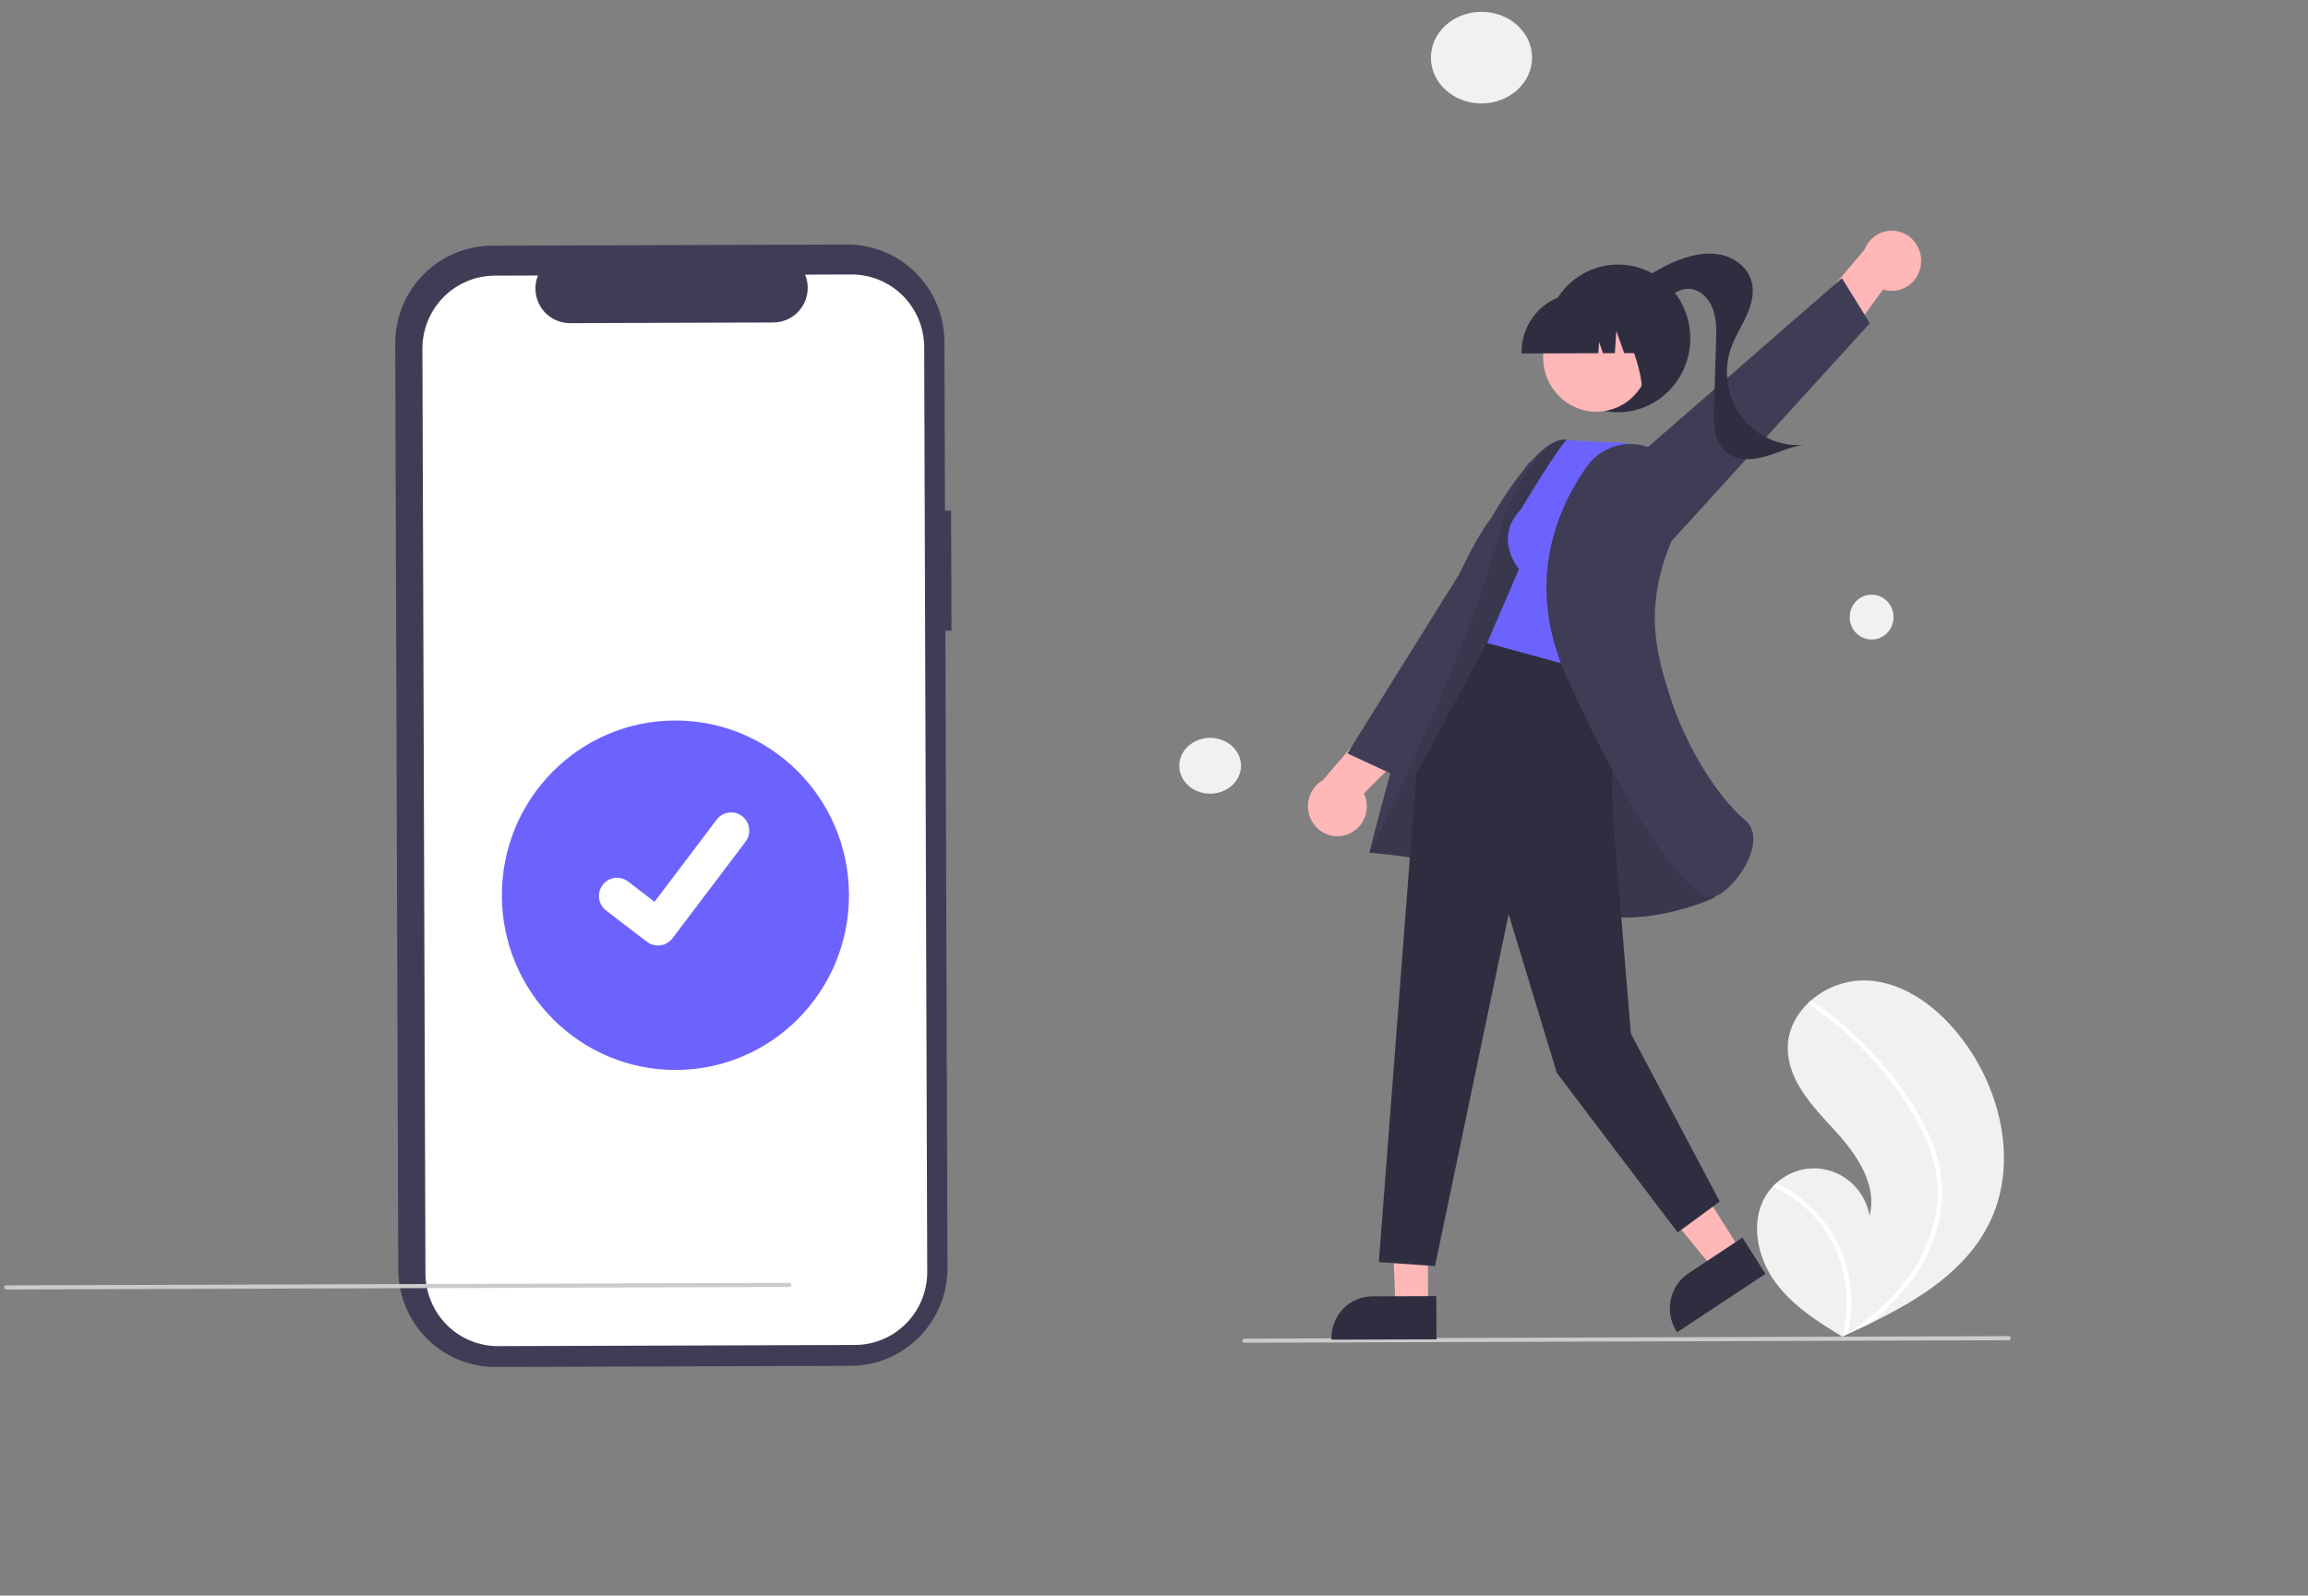 <svg width="849" height="587" viewBox="0 0 849 587" fill="none" xmlns="http://www.w3.org/2000/svg">
<rect x="0" y="0" width="849" height="587" fill="#808080" stroke="none"/>
<g id="undraw_Web_search_re_efla 1" clip-path="url(#clip0)">
<g id="telefon">
<path id="Vector" d="M349.864 187.865L347.613 187.873L347.409 125.779C347.394 121.06 346.455 116.389 344.647 112.035C342.839 107.681 340.197 103.728 336.872 100.401C333.547 97.075 329.604 94.441 325.268 92.649C320.932 90.857 316.288 89.943 311.601 89.958L180.955 90.386C171.489 90.417 162.423 94.233 155.752 100.995C149.081 107.757 145.351 116.91 145.382 126.441L146.499 467.092C146.514 471.812 147.453 476.482 149.261 480.836C151.069 485.191 153.71 489.144 157.036 492.47C160.361 495.796 164.304 498.431 168.64 500.222C172.976 502.014 177.62 502.929 182.307 502.913L312.953 502.485C322.419 502.454 331.484 498.638 338.155 491.876C344.827 485.115 348.557 475.961 348.526 466.43L347.757 232.072L350.008 232.065L349.864 187.865Z" fill="#3F3D56"/>
<path id="Vector_2" d="M313.227 100.983L296.174 101.039C296.964 102.972 297.271 105.072 297.066 107.153C296.86 109.234 296.15 111.232 294.998 112.971C293.845 114.71 292.286 116.137 290.456 117.126C288.627 118.116 286.584 118.637 284.507 118.644L209.662 118.889C207.585 118.896 205.539 118.388 203.703 117.411C201.867 116.434 200.298 115.017 199.134 113.285C197.97 111.553 197.247 109.56 197.028 107.481C196.81 105.401 197.102 103.3 197.88 101.361L181.952 101.413C178.452 101.425 174.988 102.13 171.759 103.49C168.53 104.849 165.598 106.836 163.131 109.336C160.664 111.836 158.711 114.801 157.382 118.062C156.053 121.322 155.375 124.814 155.387 128.339L156.502 468.49C156.513 472.014 157.214 475.502 158.564 478.754C159.914 482.006 161.887 484.958 164.371 487.442C166.854 489.926 169.798 491.893 173.037 493.231C176.275 494.569 179.743 495.252 183.243 495.241L314.518 494.81C318.019 494.799 321.482 494.093 324.711 492.734C327.941 491.375 330.872 489.388 333.339 486.888C335.806 484.388 337.76 481.423 339.088 478.162C340.417 474.901 341.095 471.409 341.084 467.885L339.968 127.734C339.957 124.209 339.256 120.722 337.906 117.47C336.556 114.218 334.583 111.266 332.1 108.782C329.617 106.298 326.672 104.331 323.434 102.993C320.196 101.654 316.728 100.972 313.227 100.983Z" fill="white"/>
<path id="Vector_3" d="M290.329 473.467L2.301 474.411C2.101 474.411 1.908 474.332 1.766 474.19C1.624 474.047 1.544 473.854 1.543 473.652C1.542 473.45 1.621 473.256 1.763 473.113C1.904 472.97 2.096 472.889 2.296 472.888L290.324 471.944C290.524 471.943 290.717 472.023 290.859 472.165C291.001 472.308 291.081 472.501 291.082 472.703C291.083 472.905 291.004 473.099 290.862 473.242C290.721 473.385 290.529 473.466 290.329 473.467Z" fill="#CBCBCB"/>
<path id="Ellipse 44" d="M248.664 393.641C283.921 393.525 312.409 364.651 312.292 329.149C312.176 293.646 283.5 264.96 248.242 265.075C212.985 265.191 184.497 294.065 184.613 329.567C184.73 365.07 213.406 393.756 248.664 393.641Z" fill="#6C63FF"/>
<path id="Path 395" d="M242.051 347.865C240.615 347.872 239.215 347.409 238.063 346.545L237.992 346.491L222.951 334.984C222.254 334.45 221.669 333.783 221.228 333.021C220.788 332.259 220.5 331.417 220.383 330.544C220.265 329.67 220.32 328.781 220.543 327.929C220.767 327.077 221.155 326.277 221.685 325.575C222.216 324.874 222.878 324.285 223.635 323.841C224.391 323.397 225.227 323.108 226.095 322.99C226.962 322.871 227.845 322.926 228.691 323.151C229.538 323.376 230.332 323.767 231.029 324.301L240.771 331.773L263.636 301.531C264.166 300.83 264.828 300.241 265.585 299.798C266.341 299.354 267.177 299.065 268.044 298.947C268.911 298.829 269.793 298.883 270.639 299.108C271.486 299.333 272.279 299.724 272.976 300.258L272.978 300.259L272.836 300.459L272.982 300.259C274.386 301.339 275.308 302.936 275.545 304.7C275.782 306.463 275.315 308.249 274.245 309.666L247.351 345.221C246.729 346.041 245.928 346.705 245.009 347.162C244.091 347.619 243.081 347.857 242.057 347.857L242.051 347.865Z" fill="white"/>
</g>
<g id="parca1">
<path id="Ellipse 44_2" d="M545.02 38.046C555.299 38.012 563.608 30.443 563.577 21.139C563.547 11.835 555.189 4.32 544.91 4.353C534.63 4.387 526.322 11.957 526.352 21.261C526.383 30.565 534.741 38.08 545.02 38.046Z" fill="#F1F1F1"/>
</g>
<g id="parca2">
<path id="Ellipse 44_3" d="M445.183 292C451.45 291.98 456.515 287.365 456.497 281.692C456.478 276.02 451.383 271.438 445.115 271.459C438.848 271.479 433.783 276.094 433.801 281.767C433.82 287.439 438.916 292.021 445.183 292Z" fill="#F1F1F1"/>
</g>
<g id="ablam&#196;&#177;z">
<path id="Vector_4" d="M649.475 440.008C650.229 438.751 651.118 437.585 652.125 436.531C652.54 436.088 652.978 435.67 653.43 435.263C656.177 432.746 659.531 431.023 663.146 430.27C666.761 429.518 670.507 429.764 673.999 430.983C677.49 432.202 680.601 434.349 683.012 437.205C685.423 440.061 687.047 443.522 687.717 447.232C690.723 435.711 682.762 424.399 674.767 415.716C666.767 407.036 657.626 397.515 657.633 385.585C657.633 378.947 660.789 373.014 665.569 368.608C665.717 368.475 665.864 368.341 666.015 368.213C671.793 363.114 679.24 360.433 686.869 360.704C701.041 361.434 713.446 371.131 722.076 382.654C735.967 401.195 742.113 427.265 732.5 448.454C724.045 467.09 705.918 478.199 687.409 487.143C684.825 488.393 682.246 489.604 679.671 490.779C679.654 490.783 679.636 490.796 679.619 490.801C679.495 490.857 679.371 490.913 679.255 490.971C678.723 491.213 678.192 491.455 677.665 491.693L677.91 491.856L678.674 492.358C678.409 492.195 678.147 492.037 677.882 491.874C677.803 491.825 677.72 491.779 677.642 491.729C668.519 486.173 659.268 480.294 652.95 471.594C646.397 462.56 643.732 449.599 649.475 440.008Z" fill="#F1F1F1"/>
<path id="Vector_5" d="M710.15 418.78C712.181 423.463 713.534 428.424 714.166 433.506C714.664 438.038 714.497 442.62 713.671 447.102C711.893 456.311 707.978 464.948 702.256 472.288C697.939 477.859 692.951 482.851 687.409 487.143C684.825 488.393 682.246 489.604 679.671 490.779C679.654 490.783 679.636 490.796 679.619 490.801C679.495 490.857 679.371 490.913 679.255 490.971C678.723 491.213 678.192 491.455 677.665 491.693L677.91 491.856L678.674 492.358C678.409 492.195 678.147 492.037 677.882 491.874C677.804 491.825 677.72 491.779 677.642 491.729C679.622 484.556 679.892 477.002 678.429 469.7C676.965 462.398 673.812 455.56 669.232 449.76C664.629 444.034 658.767 439.501 652.125 436.531C652.54 436.088 652.978 435.67 653.43 435.263C655.988 436.454 658.439 437.875 660.753 439.507C669.029 445.316 675.257 453.694 678.514 463.403C681.423 472.211 681.814 481.684 679.641 490.711C680.097 490.404 680.554 490.089 680.999 489.775C689.462 483.899 697.256 476.849 703.116 468.216C708.17 460.919 711.392 452.464 712.498 443.593C713.595 433.904 711.194 424.387 706.936 415.759C702.236 406.529 696.324 397.999 689.364 390.406C682.373 382.603 674.474 375.704 665.844 369.863C665.649 369.73 665.512 369.525 665.461 369.292C665.41 369.058 665.449 368.813 665.569 368.608C665.661 368.422 665.821 368.279 666.015 368.213C666.113 368.187 666.216 368.184 666.316 368.204C666.416 368.224 666.51 368.267 666.591 368.33C667.656 369.052 668.712 369.78 669.756 370.53C678.448 376.78 686.347 384.11 693.272 392.351C699.964 400.295 706.059 409.125 710.15 418.78Z" fill="white"/>
<path id="Ellipse 44_4" d="M688.509 235.288C692.966 235.273 696.567 231.567 696.552 227.009C696.537 222.452 692.912 218.769 688.455 218.784C683.998 218.799 680.397 222.505 680.412 227.062C680.427 231.62 684.052 235.302 688.509 235.288Z" fill="#F1F1F1"/>
<path id="Vector_6" d="M457.733 493.993L738.932 493.072C739.128 493.071 739.316 492.991 739.454 492.849C739.592 492.707 739.669 492.515 739.668 492.314C739.667 492.114 739.589 491.923 739.45 491.782C739.311 491.64 739.123 491.562 738.927 491.562L457.728 492.484C457.532 492.485 457.345 492.565 457.207 492.707C457.069 492.849 456.992 493.041 456.993 493.241C456.993 493.441 457.072 493.633 457.211 493.774C457.349 493.915 457.537 493.994 457.733 493.993Z" fill="#CBCBCB"/>
<path id="Vector_7" d="M706.603 97.438C706.964 94.756 706.349 92.032 704.877 89.782C703.405 87.532 701.176 85.913 698.614 85.23C696.052 84.548 693.335 84.85 690.976 86.08C688.618 87.309 686.783 89.381 685.818 91.902L663.087 118.726L669.845 137.826L692.691 106.495C694.19 106.98 695.775 107.124 697.335 106.915C698.894 106.707 700.389 106.151 701.715 105.288C703.042 104.424 704.167 103.274 705.011 101.918C705.856 100.562 706.399 99.032 706.603 97.438Z" fill="#FFB7B7"/>
<path id="Vector_8" d="M612.358 201.831L687.832 118.922L677.561 102.346L582.826 184.817L612.358 201.831Z" fill="#3F3D56"/>
<path id="Vector_9" d="M595.288 151.662C609.962 151.614 621.818 139.411 621.768 124.406C621.719 109.401 609.784 97.276 595.109 97.324C580.435 97.373 568.579 109.575 568.628 124.581C568.678 139.586 580.613 151.711 595.288 151.662Z" fill="#2F2E41"/>
<path id="Vector_10" d="M597.284 109.138C602.982 103.191 609.886 98.594 617.509 95.669C622.403 93.797 627.732 92.633 632.858 93.67C637.984 94.707 642.84 98.315 644.286 103.45C645.468 107.648 644.277 112.177 642.476 116.139C640.676 120.101 638.266 123.777 636.813 127.885C635.331 132.077 634.895 136.582 635.547 140.989C636.199 145.397 637.917 149.569 640.545 153.126C643.173 156.683 646.629 159.513 650.597 161.359C654.566 163.204 658.923 164.007 663.272 163.694C658.241 164.4 653.609 166.834 648.694 168.138C643.779 169.441 637.972 169.373 634.304 165.781C630.424 161.981 630.326 155.781 630.495 150.29C630.746 142.127 630.997 133.964 631.249 125.801C631.377 121.638 631.484 117.342 630.003 113.462C628.522 109.581 625.022 106.191 620.949 106.24C617.862 106.276 615.137 108.198 612.667 110.092C610.198 111.986 607.584 114.006 604.51 114.297C601.436 114.587 597.918 112.272 598.138 109.123L597.284 109.138Z" fill="#2F2E41"/>
<path id="Vector_11" d="M494.882 307.251C492.333 307.984 489.61 307.736 487.229 306.553C484.847 305.37 482.973 303.335 481.96 300.834C480.948 298.332 480.868 295.538 481.735 292.981C482.603 290.423 484.358 288.28 486.668 286.958L509.534 260.254L528.963 264.479L501.746 291.918C502.422 293.369 502.779 294.955 502.791 296.563C502.803 298.171 502.47 299.762 501.815 301.224C501.161 302.686 500.201 303.983 499.003 305.024C497.805 306.066 496.398 306.826 494.882 307.251L494.882 307.251Z" fill="#FFB7B7"/>
<path id="Vector_12" d="M570.088 211.672L513.118 285.291L495.652 277.162L562.546 169.892L570.088 211.672Z" fill="#3F3D56"/>
<path id="Vector_13" d="M525.166 433.556L511.53 433.381L513.326 480.896L525.319 480.857L525.166 433.556Z" fill="#FFB7B7"/>
<path id="Vector_14" d="M528.365 476.843L504.746 476.919L504.745 476.919C500.753 476.933 496.93 478.567 494.117 481.462C491.304 484.358 489.731 488.278 489.744 492.359L489.746 492.86L528.416 492.734L528.365 476.843Z" fill="#2F2E41"/>
<path id="Vector_15" d="M615.401 420.656L600.539 430.483L630.453 467.037L640.523 460.378L615.401 420.656Z" fill="#FFB7B7"/>
<path id="Vector_16" d="M640.965 455.317L621.133 468.43L621.132 468.431C617.78 470.647 615.427 474.135 614.59 478.126C613.753 482.116 614.5 486.284 616.668 489.712L616.934 490.132L649.405 468.663L640.965 455.317Z" fill="#2F2E41"/>
<path id="Vector_17" d="M620.232 275.533C620.232 275.533 586.769 163.247 576.129 161.763C565.488 160.279 548.452 190.693 548.452 190.693C526.329 219.752 503.727 313.721 503.727 313.721C503.727 313.721 541.927 316.04 569.895 331.137C597.863 346.233 630.758 330.168 630.758 330.168L620.232 275.533Z" fill="#3F3D56"/>
<path id="Vector_18" opacity="0.1" d="M620.232 275.533C620.232 275.533 586.769 163.247 576.129 161.763C565.488 160.279 552.805 190.987 552.805 190.987C541.888 237.814 503.727 313.721 503.727 313.721C503.727 313.721 541.927 316.04 569.895 331.136C597.863 346.233 630.758 330.168 630.758 330.168L620.232 275.533Z" fill="black"/>
<path id="Vector_19" d="M592.97 241.994L593.156 298.472L599.924 380.262L632.601 442.041L617.139 453.412L572.663 394.691L554.956 336.298L527.874 465.78L507.203 464.338L520.967 284.892L548.037 234.306L592.97 241.994Z" fill="#2F2E41"/>
<path id="Vector_20" d="M559.424 187.477C549.126 198.077 558.758 209.366 558.758 209.366L547.038 236.573L593.578 249.251L609.583 174.952L598.473 162.913C576.329 162.231 576.315 161.762 576.315 161.762C572.449 165.657 559.424 187.477 559.424 187.477Z" fill="#6C63FF"/>
<path id="Vector_21" d="M611.431 167.254C609.314 165.667 606.91 164.525 604.358 163.895C601.807 163.264 599.158 163.158 596.566 163.581C593.975 164.005 591.491 164.95 589.259 166.362C587.027 167.774 585.091 169.625 583.564 171.808C571.929 188.489 561.209 215.398 576.211 248.866C600.299 302.604 621.199 330.086 629.658 330.056C630.028 330.058 630.395 329.997 630.745 329.877C635.946 328.054 643.445 319.019 644.782 311.075C645.261 308.232 645.132 304.274 641.799 301.566C632.226 293.789 615.007 269.533 609.556 237.55C606.543 219.877 612.22 203.751 617.513 193.336C619.749 189.026 620.391 184.036 619.321 179.281C618.252 174.526 615.542 170.325 611.688 167.447V167.447L611.431 167.254Z" fill="#3F3D56"/>
<path id="Vector_22" d="M596.645 148.989C606.106 143.66 609.55 131.497 604.337 121.822C599.124 112.147 587.228 108.624 577.767 113.953C568.306 119.282 564.863 131.445 570.076 141.12C575.289 150.795 587.184 154.318 596.645 148.989Z" fill="#FFB7B7"/>
<path id="Vector_23" d="M559.695 130.049L587.937 129.956L588.213 125.809L589.675 129.951L594.024 129.936L594.571 121.717L597.467 129.925L605.882 129.898L605.881 129.49C605.856 123.77 603.612 118.292 599.643 114.26C595.674 110.227 590.302 107.969 584.707 107.981L580.726 107.994C575.131 108.019 569.774 110.312 565.832 114.371C561.889 118.429 559.681 123.921 559.694 129.642L559.695 130.049Z" fill="#2F2E41"/>
<path id="Vector_24" d="M601.664 144.815L613.703 140.776L613.605 110.848L590.84 110.923L591.406 111.497C599.274 119.479 608.088 147.862 601.664 144.815Z" fill="#2F2E41"/>
</g>
</g>
<defs>
<clipPath id="clip0">
<rect width="847.09" height="583.339" fill="white" transform="translate(0 3) rotate(-0.188)"/>
</clipPath>
</defs>
</svg>
